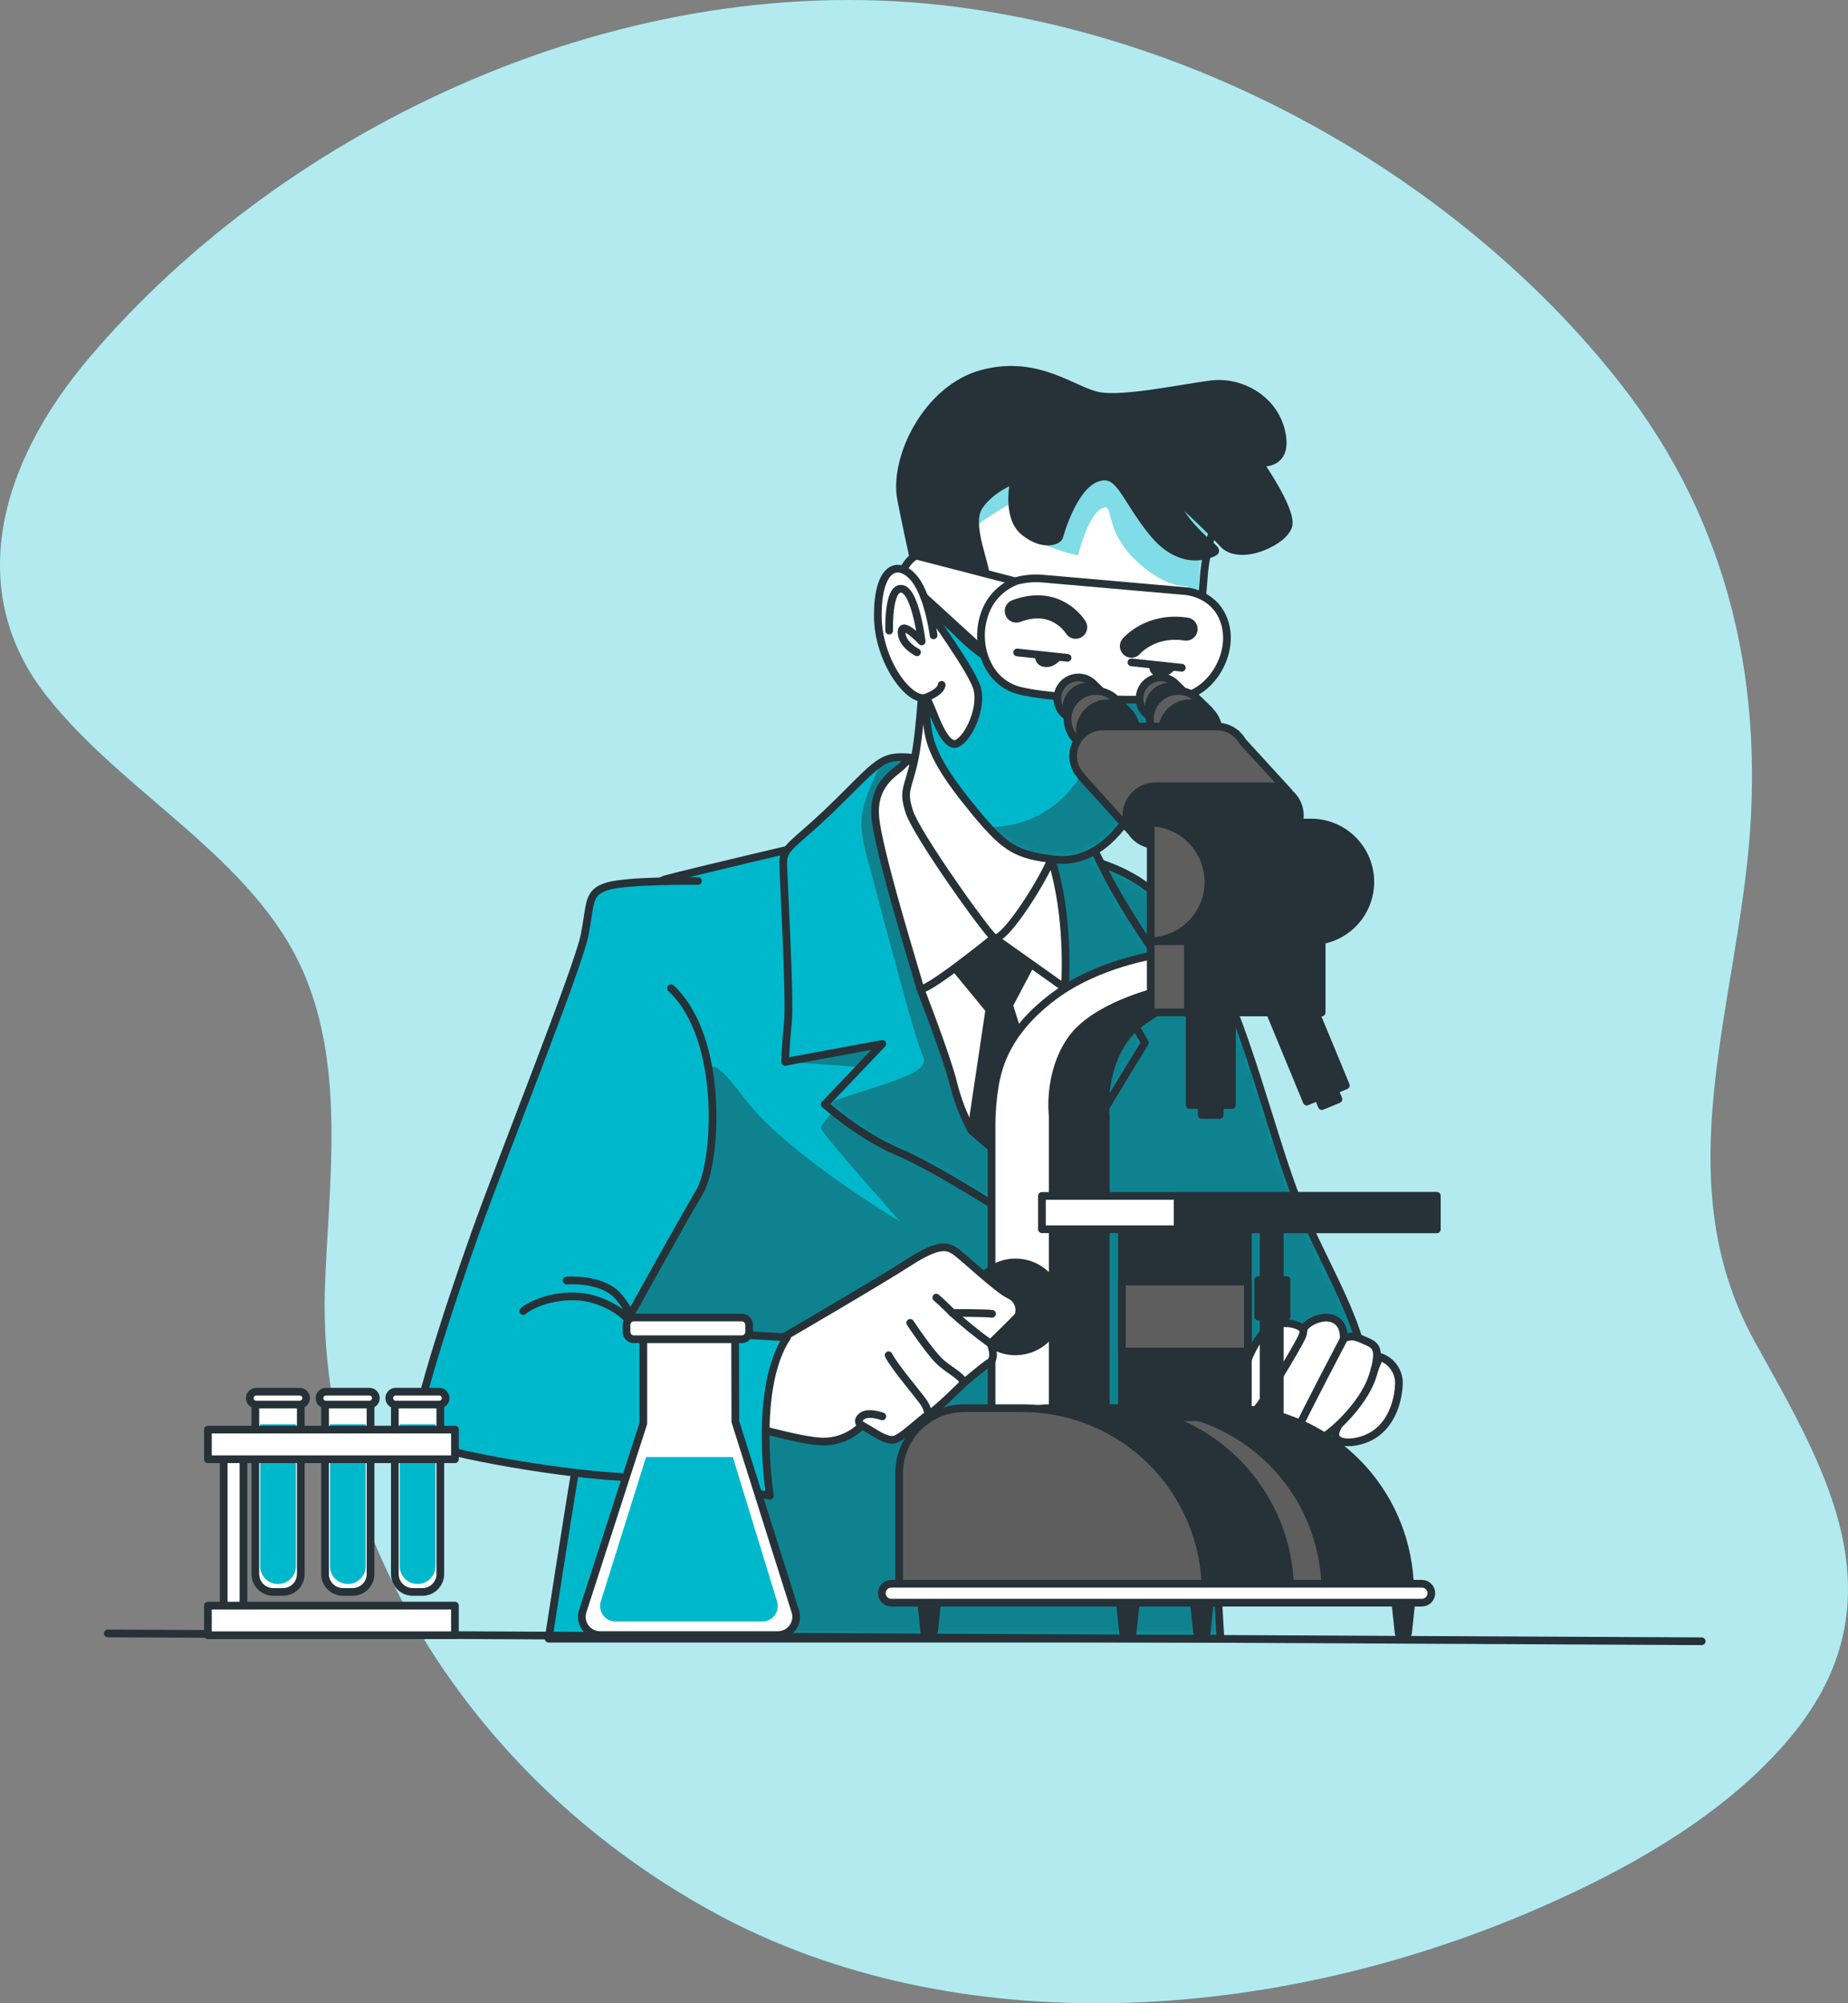 <svg width="240" height="260" viewBox="0 0 240 260" fill="none" xmlns="http://www.w3.org/2000/svg">
<rect x="0" y="0" width="240" height="260" fill="#808080" stroke="none"/>
<path d="M124.44 0.926C160.277 5.673 191.815 26.04 210.384 49.71C224.821 68.088 229.385 89.558 226.883 112.212C224.476 133.702 217.017 154.407 227.869 174.095C236.387 189.554 247.32 206.756 233.211 224.628C226.161 233.512 215.308 240.52 203.734 245.899C166.999 263.113 124.039 265.387 92.589 248.153C65.638 233.385 48.089 208.558 43.34 182.44C42.418 177.427 42.034 172.356 42.193 167.287C42.65 153.889 44.928 138.948 39.442 126.255C32.977 111.301 16.085 103.123 5.987 90.243C-4.44 76.945 -0.43 60.508 11.714 46.286C37.06 16.505 81.247 -4.772 124.44 0.926Z" fill="#00B8CC"/>
<path opacity="0.7" d="M124.44 0.926C160.277 5.673 191.815 26.04 210.384 49.71C224.821 68.088 229.385 89.558 226.883 112.212C224.476 133.702 217.017 154.407 227.869 174.095C236.387 189.554 247.32 206.756 233.211 224.628C226.161 233.512 215.308 240.52 203.734 245.899C166.999 263.113 124.039 265.387 92.589 248.153C65.638 233.385 48.089 208.558 43.34 182.44C42.418 177.427 42.034 172.356 42.193 167.287C42.65 153.889 44.928 138.948 39.442 126.255C32.977 111.301 16.085 103.123 5.987 90.243C-4.44 76.945 -0.43 60.508 11.714 46.286C37.06 16.505 81.247 -4.772 124.44 0.926Z" fill="white"/>
<path d="M105.359 109.555C105.359 109.555 89.946 113.173 86.437 114.108C82.927 115.043 80.135 129.183 79.804 135.014C79.472 140.846 76.415 180.681 74.98 189.207C73.544 197.734 71.247 212.683 71.247 212.683H158.497L156.399 176.502C156.399 176.502 158.033 180.59 158.618 181.639C159.203 182.689 165.504 184.558 169.363 184.323C173.223 184.088 177.07 182.9 177.07 177.527C177.07 172.154 171.812 163.863 168.543 155.921C165.275 147.979 161.422 131.161 156.628 123.804C151.834 116.448 148.005 113.993 144.133 112.474C140.262 110.954 138.996 111.075 137.012 110.49C135.028 109.905 119.259 107.921 115.87 107.921C112.481 107.921 105.359 109.555 105.359 109.555Z" fill="#00B8CC"/>
<mask id="mask0_316_4968" style="mask-type:luminance" maskUnits="userSpaceOnUse" x="71" y="107" width="107" height="106">
<path d="M105.359 109.555C105.359 109.555 89.946 113.173 86.437 114.108C82.927 115.043 80.135 129.183 79.804 135.014C79.472 140.846 76.415 180.681 74.98 189.207C73.544 197.734 71.247 212.683 71.247 212.683H158.497L156.399 176.502C156.399 176.502 158.033 180.59 158.618 181.639C159.203 182.689 165.504 184.558 169.363 184.323C173.223 184.088 177.07 182.9 177.07 177.527C177.07 172.154 171.812 163.863 168.543 155.921C165.275 147.979 161.422 131.161 156.628 123.804C151.834 116.448 148.005 113.993 144.133 112.474C140.262 110.954 138.996 111.075 137.012 110.49C135.028 109.905 119.259 107.921 115.87 107.921C112.481 107.921 105.359 109.555 105.359 109.555Z" fill="white"/>
</mask>
<g mask="url(#mask0_316_4968)">
<path opacity="0.4" d="M169.363 184.299C173.217 184.07 177.07 182.9 177.07 177.527C177.07 172.154 171.812 163.863 168.543 155.921C165.275 147.979 161.422 131.161 156.628 123.804C151.834 116.448 148.005 113.993 144.133 112.474C140.262 110.954 138.996 111.075 137.012 110.49C135.884 110.158 130.336 109.38 125.126 108.765L101.97 137.818L113.868 138.632C113.868 138.632 106.33 145.567 106.632 146.472C106.933 147.376 116.883 158.532 116.883 158.532C116.883 158.532 102.109 149.788 96.682 142.552C91.255 135.316 91.858 138.934 92.461 143.758C93.064 148.582 82.21 165.467 82.21 165.467C82.21 165.467 80.702 176.321 80.702 178.431C80.702 180.542 81.004 186.572 81.004 186.572L103.617 212.683H158.491L156.392 176.502C156.392 176.502 158.027 180.59 158.612 181.64C159.197 182.689 165.492 184.534 169.363 184.299Z" fill="#263238"/>
</g>
<path d="M105.359 109.555C105.359 109.555 89.946 113.173 86.437 114.108C82.927 115.043 80.135 129.183 79.804 135.014C79.472 140.846 76.415 180.681 74.98 189.207C73.544 197.734 71.247 212.683 71.247 212.683H158.497L156.399 176.502C156.399 176.502 158.033 180.59 158.618 181.639C159.203 182.689 165.504 184.558 169.363 184.323C173.223 184.088 177.07 182.9 177.07 177.527C177.07 172.154 171.812 163.863 168.543 155.921C165.275 147.979 161.422 131.161 156.628 123.804C151.834 116.448 148.005 113.993 144.133 112.474C140.262 110.954 138.996 111.075 137.012 110.49C135.028 109.905 119.259 107.921 115.87 107.921C112.481 107.921 105.359 109.555 105.359 109.555Z" stroke="#263238" stroke-linecap="round" stroke-linejoin="round"/>
<path d="M120.869 98.809C120.869 98.809 117.48 97.875 115.496 98.46C113.512 99.044 111.643 101.475 107.44 105.467C103.237 109.459 101.717 110.019 101.717 111.889C101.717 113.758 102.652 129.641 102.32 132.795C101.989 135.949 101.971 137.818 101.971 137.818L114.586 135.485L107.114 143.324C107.114 143.324 111.667 147.412 116.69 149.517C121.713 151.621 131.874 158.23 131.874 158.23L130.584 167.457C130.584 167.457 136.662 156.717 137.597 154.263C138.531 151.808 148.686 135.34 148.686 135.34L144.465 127.983L151.623 126.023C151.623 126.023 146.003 118.431 142.849 111.798C139.695 105.165 136.891 102.807 131.754 100.468C126.616 98.128 120.869 98.809 120.869 98.809Z" fill="#00B8CC"/>
<mask id="mask1_316_4968" style="mask-type:luminance" maskUnits="userSpaceOnUse" x="101" y="98" width="51" height="70">
<path d="M120.869 98.809C120.869 98.809 117.48 97.875 115.496 98.46C113.512 99.044 111.643 101.475 107.44 105.467C103.237 109.459 101.717 110.019 101.717 111.889C101.717 113.758 102.652 129.641 102.32 132.795C101.989 135.949 101.971 137.818 101.971 137.818L114.586 135.485L107.114 143.324C107.114 143.324 111.667 147.412 116.69 149.517C121.713 151.621 131.874 158.23 131.874 158.23L130.584 167.457C130.584 167.457 136.662 156.717 137.597 154.263C138.531 151.808 148.686 135.34 148.686 135.34L144.465 127.983L151.623 126.023C151.623 126.023 146.003 118.431 142.849 111.798C139.695 105.165 136.891 102.807 131.754 100.468C126.616 98.128 120.869 98.809 120.869 98.809Z" fill="white"/>
</mask>
<g mask="url(#mask1_316_4968)">
<path opacity="0.4" d="M144.483 128.008L151.623 126.024C151.623 126.024 146.002 118.432 142.849 111.799C139.695 105.165 136.891 102.808 131.753 100.468C126.615 98.128 120.899 98.834 120.899 98.834C120.899 98.834 117.51 97.899 115.526 98.484C115.134 98.605 114.761 98.78 114.416 99.003C111.757 104.9 111.178 106.142 112.668 111.521C114.157 116.9 118.698 134.737 119.904 137.149C121.11 139.561 112.722 141.075 107.12 143.33C107.12 143.33 111.673 147.419 116.696 149.523C121.719 151.628 131.874 158.231 131.874 158.231L130.583 167.457C130.583 167.457 136.662 156.717 137.596 154.263C138.531 151.809 148.686 135.34 148.686 135.34L144.483 128.008Z" fill="#263238"/>
</g>
<path d="M120.869 98.809C120.869 98.809 117.48 97.875 115.496 98.46C113.512 99.044 111.643 101.475 107.44 105.467C103.237 109.459 101.717 110.019 101.717 111.889C101.717 113.758 102.652 129.641 102.32 132.795C101.989 135.949 101.971 137.818 101.971 137.818L114.586 135.485L107.114 143.324C107.114 143.324 111.667 147.412 116.69 149.517C121.713 151.621 131.874 158.23 131.874 158.23L130.584 167.457C130.584 167.457 136.662 156.717 137.597 154.263C138.531 151.808 148.686 135.34 148.686 135.34L144.465 127.983L151.623 126.023C151.623 126.023 146.003 118.431 142.849 111.798C139.695 105.165 136.891 102.807 131.754 100.468C126.616 98.128 120.869 98.809 120.869 98.809Z" stroke="#263238" stroke-linecap="round" stroke-linejoin="round"/>
<path d="M119.494 128.242C119.494 128.242 122.998 137.233 123.812 140.622C124.339 142.735 125.125 144.774 126.151 146.695L132.929 152.532L136.198 144.693C136.198 144.693 138.652 134.411 138.302 126.94C137.953 119.468 135.848 111.171 130.945 106.148C126.043 101.125 118.566 103.35 117.631 108.367C116.696 113.384 119.494 128.242 119.494 128.242Z" fill="white" stroke="#263238" stroke-linecap="round" stroke-linejoin="round"/>
<path d="M122.527 123.805L128.485 131.047L126.145 146.695L132.923 152.532L135.727 145.296L131.054 130.462L135.377 122.285L129.184 116.448L122.527 123.805Z" fill="#263238" stroke="#263238" stroke-linecap="round" stroke-linejoin="round"/>
<path d="M119.844 97.995C119.844 97.995 118.089 98.345 117.275 99.28C116.461 100.214 113.415 101.499 113.657 105.816C113.898 110.134 119.265 127.193 119.5 128.242C119.735 129.292 129.076 121.7 129.076 121.7L138.302 128.242C138.302 128.242 138.905 120.403 137.017 113.167C135.13 105.931 130.475 99.503 127.086 98.092C123.697 96.681 119.844 97.995 119.844 97.995Z" fill="white" stroke="#263238" stroke-linecap="round" stroke-linejoin="round"/>
<path d="M120.073 84.795C120.073 84.795 119.608 94.492 118.788 98.46C117.968 102.427 117.154 102.433 118.089 105.352C119.023 108.271 128.014 120.886 129.07 121.7C130.125 122.514 134.907 115.278 136.541 111.539C138.175 107.8 132.223 103.483 128.25 97.41C124.276 91.338 122.762 84.795 121.827 84.681C121.24 84.611 120.646 84.65 120.073 84.795Z" fill="white" stroke="#263238" stroke-linecap="round" stroke-linejoin="round"/>
<path d="M158.009 67.609C157.834 68.351 157.448 68.996 157.189 70.021C156.817 71.375 156.553 72.756 156.399 74.152C156.163 76.835 155.796 83.842 154.18 88.624C152.563 93.406 149.856 100.19 147.546 104.393C145.237 108.596 141.703 112.1 136.915 111.515C132.127 110.93 130.728 110.23 126.754 105.442C122.781 100.654 121.382 98.086 120.803 95.867C120.406 93.946 120.204 91.99 120.2 90.029C120.2 90.029 118.68 78.813 120.549 73.44C122.419 68.067 125.337 58.262 134.799 55.923C144.26 53.583 154.095 57.792 155.585 59.897C156.765 61.691 157.584 63.698 157.997 65.806C158.148 66.397 158.152 67.016 158.009 67.609Z" fill="white"/>
<mask id="mask2_316_4968" style="mask-type:luminance" maskUnits="userSpaceOnUse" x="119" y="55" width="40" height="57">
<path d="M158.009 67.609C157.834 68.351 157.448 68.996 157.189 70.021C156.817 71.375 156.553 72.756 156.399 74.152C156.163 76.835 155.796 83.842 154.18 88.624C152.563 93.406 149.856 100.19 147.546 104.393C145.237 108.596 141.703 112.1 136.915 111.515C132.127 110.93 130.728 110.23 126.754 105.442C122.781 100.654 121.382 98.086 120.803 95.867C120.406 93.946 120.204 91.99 120.2 90.029C120.2 90.029 118.68 78.813 120.549 73.44C122.419 68.067 125.337 58.262 134.799 55.923C144.26 53.583 154.095 57.792 155.585 59.897C156.765 61.691 157.584 63.698 157.997 65.806C158.148 66.397 158.152 67.016 158.009 67.609Z" fill="white"/>
</mask>
<g mask="url(#mask2_316_4968)">
<path d="M155.579 59.939C154.059 57.834 144.248 53.631 134.793 55.965C129.776 57.201 126.604 60.542 124.445 64.202L126.736 68.423C127.134 67.621 132.164 64.805 132.164 64.805C132.164 64.805 132.767 69.629 135.981 70.835C139.195 72.041 140.003 72.041 140.003 72.041C140.003 72.041 141.209 67.018 143.018 66.011C144.827 65.004 143.217 68.423 147.239 72.445C151.261 76.467 154.27 76.063 154.27 76.063C154.27 76.063 152.262 93.949 148.041 101.788C146.594 104.477 145.418 106.727 144.562 108.536C145.722 107.312 146.717 105.941 147.522 104.459C149.856 100.238 152.545 93.478 154.156 88.69C155.766 83.903 156.139 76.895 156.375 74.218C156.529 72.823 156.793 71.441 157.165 70.087C157.424 69.044 157.81 68.399 157.985 67.675C158.114 67.088 158.1 66.477 157.942 65.897C157.551 63.775 156.747 61.752 155.579 59.939Z" fill="#00B8CC"/>
<path opacity="0.5" d="M155.579 59.939C154.059 57.834 144.248 53.631 134.793 55.965C129.776 57.201 126.604 60.542 124.445 64.202L126.736 68.423C127.134 67.621 132.164 64.805 132.164 64.805C132.164 64.805 132.767 69.629 135.981 70.835C139.195 72.041 140.003 72.041 140.003 72.041C140.003 72.041 141.209 67.018 143.018 66.011C144.827 65.004 143.217 68.423 147.239 72.445C151.261 76.467 154.27 76.063 154.27 76.063C154.27 76.063 152.262 93.949 148.041 101.788C146.594 104.477 145.418 106.727 144.562 108.536C145.722 107.312 146.717 105.941 147.522 104.459C149.856 100.238 152.545 93.478 154.156 88.69C155.766 83.903 156.139 76.895 156.375 74.218C156.529 72.823 156.793 71.441 157.165 70.087C157.424 69.044 157.81 68.399 157.985 67.675C158.114 67.088 158.1 66.477 157.942 65.897C157.551 63.775 156.747 61.752 155.579 59.939Z" fill="white"/>
</g>
<path d="M158.009 67.609C157.834 68.351 157.448 68.996 157.189 70.021C156.817 71.375 156.553 72.756 156.399 74.152C156.163 76.835 155.796 83.842 154.18 88.624C152.563 93.406 149.856 100.19 147.546 104.393C145.237 108.596 141.703 112.1 136.915 111.515C132.127 110.93 130.728 110.23 126.754 105.442C122.781 100.654 121.382 98.086 120.803 95.867C120.406 93.946 120.204 91.99 120.2 90.029C120.2 90.029 118.68 78.813 120.549 73.44C122.419 68.067 125.337 58.262 134.799 55.923C144.26 53.583 154.095 57.792 155.585 59.897C156.765 61.691 157.584 63.698 157.997 65.806C158.148 66.397 158.152 67.016 158.009 67.609Z" stroke="#263238" stroke-linecap="round" stroke-linejoin="round"/>
<path d="M163.52 60.035C163.52 60.035 167.373 60.639 166.439 56.182C165.504 51.726 161.066 49.41 157.333 49.875C153.601 50.339 146.003 51.979 142.734 51.394C139.466 50.809 134.895 46.606 127.659 48.476C120.423 50.345 115.985 59.451 117.034 64.823C118.083 70.196 120.049 78.838 120.049 78.838C120.049 78.838 122.153 81.177 123.203 81.057C124.252 80.936 127.761 76.154 127.991 74.87C128.22 73.585 125.657 68.237 127.056 65.873C128.455 63.509 131.729 62.255 131.729 62.255C131.729 62.255 130.559 67.043 133.014 69.026C135.468 71.01 137.452 70.196 137.572 69.629C137.572 69.629 139.273 63.25 142.354 62.074C145.436 60.898 145.876 64.425 149.693 69.117C153.51 73.808 157.321 71.909 157.761 71.613C158.202 71.318 156.441 70.407 154.385 67.947C153.468 66.856 152.76 65.605 152.298 64.257C154.855 66.554 157.593 69.207 158.823 70.564C161.042 73.018 167 70.214 167.349 68.11C167.699 66.005 163.52 60.035 163.52 60.035Z" fill="#263238" stroke="#263238" stroke-linecap="round" stroke-linejoin="round"/>
<path d="M131.874 75.455C131.874 75.455 120.308 72.44 119.259 72.181C118.21 71.921 116.919 74.635 116.919 74.635L127.9 84.663L132.573 76.136L131.874 75.455Z" fill="white" stroke="#263238" stroke-linecap="round" stroke-linejoin="round"/>
<path d="M136.891 111.539C141.679 112.142 145.183 108.621 147.522 104.417C149.711 100.468 152.214 94.257 153.866 89.547C150.429 89.722 141.239 90.005 135.257 88.413C127.786 86.43 125.096 82.691 123.197 81.057C121.951 79.875 120.804 78.594 119.765 77.228C119.735 77.481 119.717 77.734 119.693 77.993C120.899 79.64 126.417 87.28 126.929 89.451C127.532 91.899 125.88 95.638 124.36 96.458C122.841 97.278 121.442 93.069 120.972 92.019C120.501 90.97 120.157 90.036 120.157 90.036C120.167 91.557 120.276 93.075 120.483 94.582C120.549 95.01 120.634 95.439 120.742 95.873C121.345 98.092 122.726 100.661 126.694 105.449C130.662 110.237 132.103 110.954 136.891 111.539Z" fill="#00B8CC"/>
<mask id="mask3_316_4968" style="mask-type:luminance" maskUnits="userSpaceOnUse" x="119" y="77" width="35" height="35">
<path d="M136.891 111.539C141.679 112.142 145.183 108.621 147.522 104.417C149.711 100.468 152.214 94.257 153.866 89.547C150.429 89.722 141.239 90.005 135.257 88.413C127.786 86.43 125.096 82.691 123.197 81.057C121.951 79.875 120.804 78.594 119.765 77.228C119.735 77.481 119.717 77.734 119.693 77.993C120.899 79.64 126.417 87.28 126.929 89.451C127.532 91.899 125.88 95.638 124.36 96.458C122.841 97.278 121.442 93.069 120.972 92.019C120.501 90.97 120.157 90.036 120.157 90.036C120.167 91.557 120.276 93.075 120.483 94.582C120.549 95.01 120.634 95.439 120.742 95.873C121.345 98.092 122.726 100.661 126.694 105.449C130.662 110.237 132.103 110.954 136.891 111.539Z" fill="white"/>
</mask>
<g mask="url(#mask3_316_4968)">
<path opacity="0.4" d="M144.495 89.608C143.928 93.045 142.463 98.653 138.67 102.874C137.365 104.313 135.767 105.457 133.983 106.228C132.199 106.998 130.271 107.378 128.328 107.342C131.181 110.478 132.809 111.075 136.891 111.563C141.679 112.166 145.183 108.645 147.522 104.442C149.711 100.492 152.214 94.281 153.866 89.571C151.985 89.644 148.36 89.77 144.495 89.608Z" fill="#263238"/>
</g>
<path d="M136.891 111.539C141.679 112.142 145.183 108.621 147.522 104.417C149.711 100.468 152.214 94.257 153.866 89.547C150.429 89.722 141.239 90.005 135.257 88.413C127.786 86.43 125.096 82.691 123.197 81.057C121.951 79.875 120.804 78.594 119.765 77.228C119.735 77.481 119.717 77.734 119.693 77.993C120.899 79.64 126.417 87.28 126.929 89.451C127.532 91.899 125.88 95.638 124.36 96.458C122.841 97.278 121.442 93.069 120.972 92.019C120.501 90.97 120.157 90.036 120.157 90.036C120.167 91.557 120.276 93.076 120.483 94.582C120.549 95.01 120.634 95.439 120.742 95.873C121.345 98.092 122.726 100.661 126.694 105.449C130.662 110.237 132.103 110.954 136.891 111.539Z" stroke="#263238" stroke-linecap="round" stroke-linejoin="round"/>
<path d="M131.874 75.455C130.888 75.85 130.006 76.465 129.295 77.255C128.584 78.044 128.064 78.986 127.774 80.007C126.634 83.626 128.117 88.413 132.218 89.583C136.318 90.753 150.091 91.218 153.74 90.403C157.388 89.589 160.228 84.91 159.088 80.942C157.949 76.974 153.963 76.721 153.963 76.721L135.48 75.105C134.281 74.994 133.071 75.102 131.91 75.424L131.874 75.455Z" fill="white" stroke="#263238" stroke-linecap="round" stroke-linejoin="round"/>
<path d="M138.645 85.38L132.103 84.681" stroke="#263238" stroke-linecap="round" stroke-linejoin="round"/>
<path d="M137.946 85.38C137.946 85.38 137.011 86.779 135.606 86.55C135.427 86.535 135.253 86.482 135.095 86.395C134.937 86.309 134.799 86.19 134.689 86.047C134.58 85.904 134.501 85.74 134.459 85.565C134.416 85.39 134.411 85.208 134.442 85.031L137.946 85.38Z" fill="#263238"/>
<path d="M153.48 86.665L146.938 85.965" stroke="#263238" stroke-linecap="round" stroke-linejoin="round"/>
<path d="M152.775 86.665C152.775 86.665 151.84 88.064 150.441 87.835C150.261 87.819 150.087 87.766 149.929 87.679C149.771 87.593 149.632 87.474 149.522 87.332C149.412 87.189 149.333 87.025 149.29 86.85C149.247 86.675 149.24 86.493 149.271 86.315L152.775 86.665Z" fill="#263238"/>
<path d="M139.695 81.406C139.695 81.406 137.241 77.324 131.988 79.308" stroke="#263238" stroke-width="3" stroke-linecap="round" stroke-linejoin="round"/>
<path d="M146.938 83.861C146.938 83.861 149.392 80.942 154.035 81.648" stroke="#263238" stroke-width="3" stroke-linecap="round" stroke-linejoin="round"/>
<path d="M169.496 172.154C169.496 172.154 163.032 184.329 162.905 185.469C162.778 186.608 167.85 185.855 168.61 185.342C169.369 184.829 174.067 177.099 174.447 174.56C174.827 172.021 173.687 171.008 172.161 171.008C171.165 171.063 170.221 171.469 169.496 172.154Z" fill="white" stroke="#263238" stroke-linecap="round" stroke-linejoin="round"/>
<path d="M169.038 172.341C169.038 172.341 168.018 171.454 165.866 171.834C163.713 172.214 162.061 176.146 161.421 178.178C160.782 180.21 159.522 183.123 159.775 183.503C160.028 183.883 161.168 184.263 162.441 183.629C163.713 182.996 168.507 174.753 169.038 173.607C169.568 172.462 169.038 172.341 169.038 172.341Z" fill="white" stroke="#263238" stroke-linecap="round" stroke-linejoin="round"/>
<path d="M179.138 176.086C179.894 176.314 180.553 176.787 181.013 177.429C181.472 178.072 181.706 178.848 181.677 179.638C181.55 182.43 180.405 184.962 178.379 186.235C176.352 187.507 173.175 187.628 173.434 185.981C173.693 184.335 178.155 179.511 179.138 176.086Z" fill="white" stroke="#263238" stroke-linecap="round" stroke-linejoin="round"/>
<path d="M174.573 173.674C174.573 173.674 169.243 183.823 168.609 185.342C167.976 186.862 170.388 186.994 171.401 186.741C172.414 186.488 176.985 182.556 178.252 178.625C179.518 174.693 178.505 174.56 177.112 173.927C175.719 173.294 175.46 173.421 174.573 173.674Z" fill="white" stroke="#263238" stroke-linecap="round" stroke-linejoin="round"/>
<path d="M143.078 89.782L142.053 88.787C141.997 88.725 141.936 88.666 141.872 88.612C141.477 88.263 140.989 88.035 140.468 87.955C139.947 87.876 139.413 87.949 138.933 88.166C138.452 88.382 138.044 88.733 137.757 89.176C137.471 89.619 137.319 90.135 137.319 90.663C137.32 91.189 137.47 91.703 137.753 92.146C137.926 92.408 138.142 92.638 138.392 92.828L139.303 93.792L139.707 93.358C139.819 93.367 139.932 93.367 140.045 93.358C140.405 93.358 140.761 93.287 141.094 93.149C141.426 93.011 141.728 92.809 141.983 92.554C142.237 92.299 142.438 91.997 142.576 91.664C142.713 91.331 142.783 90.975 142.782 90.615C142.782 90.443 142.766 90.271 142.734 90.102L143.078 89.782Z" fill="#5E5E5E" stroke="#263238" stroke-linecap="round" stroke-linejoin="round"/>
<path d="M141.244 94.594C142.76 94.594 143.988 93.366 143.988 91.851C143.988 90.335 142.76 89.107 141.244 89.107C139.729 89.107 138.501 90.335 138.501 91.851C138.501 93.366 139.729 94.594 141.244 94.594Z" fill="#263238" stroke="#263238" stroke-linecap="round" stroke-linejoin="round"/>
<path d="M146.359 92.176L144.99 90.838C144.914 90.755 144.833 90.676 144.749 90.602C144.085 90.016 143.231 89.689 142.345 89.682C141.458 89.675 140.6 89.989 139.927 90.566C139.254 91.142 138.812 91.943 138.683 92.82C138.554 93.696 138.747 94.59 139.225 95.336V95.366C139.459 95.716 139.751 96.024 140.087 96.277L141.293 97.573L141.836 96.97C141.986 96.99 142.137 97 142.288 97C143.263 96.999 144.197 96.611 144.885 95.921C145.574 95.231 145.961 94.296 145.961 93.322C145.96 93.089 145.938 92.857 145.894 92.629L146.359 92.176Z" fill="#5E5E5E" stroke="#263238" stroke-linecap="round" stroke-linejoin="round"/>
<path d="M143.904 98.622C145.936 98.622 147.582 96.975 147.582 94.944C147.582 92.912 145.936 91.266 143.904 91.266C141.873 91.266 140.226 92.912 140.226 94.944C140.226 96.975 141.873 98.622 143.904 98.622Z" fill="#263238" stroke="#263238" stroke-linecap="round" stroke-linejoin="round"/>
<path d="M153.763 89.782L152.738 88.787L152.557 88.612C152.063 88.171 151.424 87.924 150.761 87.918C150.098 87.912 149.456 88.146 148.952 88.578C148.449 89.01 148.12 89.609 148.025 90.266C147.931 90.922 148.078 91.59 148.439 92.146C148.612 92.408 148.828 92.638 149.078 92.828L149.989 93.792L150.399 93.358C150.509 93.368 150.62 93.368 150.73 93.358C151.458 93.358 152.156 93.069 152.67 92.555C153.185 92.04 153.474 91.342 153.474 90.615C153.474 90.442 153.456 90.27 153.42 90.102L153.763 89.782Z" fill="#5E5E5E" stroke="#263238" stroke-linecap="round" stroke-linejoin="round"/>
<path d="M151.93 94.594C153.445 94.594 154.674 93.366 154.674 91.851C154.674 90.335 153.445 89.107 151.93 89.107C150.415 89.107 149.186 90.335 149.186 91.851C149.186 93.366 150.415 94.594 151.93 94.594Z" fill="#263238" stroke="#263238" stroke-linecap="round" stroke-linejoin="round"/>
<path d="M157.05 92.176L155.675 90.838C155.597 90.755 155.515 90.676 155.428 90.603C154.766 90.007 153.907 89.676 153.016 89.674C152.355 89.673 151.707 89.85 151.138 90.186C150.57 90.522 150.103 91.006 149.786 91.585C149.469 92.165 149.315 92.82 149.339 93.48C149.363 94.14 149.564 94.781 149.922 95.336V95.366C150.154 95.716 150.444 96.024 150.779 96.277L151.985 97.573L152.533 96.97C152.681 96.99 152.83 97 152.98 97.001C153.463 97.001 153.941 96.905 154.387 96.721C154.834 96.536 155.239 96.265 155.581 95.923C155.922 95.582 156.193 95.176 156.378 94.73C156.563 94.284 156.658 93.805 156.658 93.322C156.657 93.089 156.635 92.857 156.592 92.629L157.05 92.176Z" fill="#5E5E5E" stroke="#263238" stroke-linecap="round" stroke-linejoin="round"/>
<path d="M158.255 94.944C158.257 95.672 158.042 96.384 157.638 96.99C157.235 97.595 156.661 98.068 155.989 98.347C155.317 98.626 154.577 98.7 153.863 98.559C153.149 98.418 152.493 98.068 151.978 97.553C151.463 97.039 151.112 96.384 150.97 95.67C150.827 94.957 150.9 94.217 151.178 93.544C151.456 92.872 151.928 92.297 152.533 91.892C153.138 91.488 153.849 91.272 154.577 91.272C155.552 91.272 156.486 91.659 157.176 92.347C157.866 93.036 158.254 93.97 158.255 94.944Z" fill="#263238" stroke="#263238" stroke-linecap="round" stroke-linejoin="round"/>
<path d="M161.374 96.234C161.179 95.897 160.935 95.59 160.65 95.324L160.56 95.209H160.529C159.842 94.621 158.968 94.298 158.063 94.299H143.181C142.17 94.299 141.201 94.7 140.486 95.415C139.771 96.13 139.37 97.099 139.37 98.11C139.369 99.09 139.747 100.031 140.425 100.739H140.377L146.732 107.758L167.392 102.813L161.374 96.234Z" fill="#5E5E5E" stroke="#263238" stroke-linecap="round" stroke-linejoin="round"/>
<path d="M165.003 109.664H150.097C149.597 109.664 149.101 109.565 148.639 109.373C148.177 109.182 147.758 108.901 147.404 108.547C147.051 108.193 146.771 107.773 146.58 107.311C146.389 106.848 146.291 106.353 146.292 105.853C146.291 105.352 146.389 104.857 146.58 104.395C146.771 103.932 147.051 103.512 147.404 103.158C147.758 102.804 148.177 102.523 148.639 102.332C149.101 102.14 149.597 102.042 150.097 102.042H165.003C166.014 102.042 166.984 102.443 167.698 103.158C168.413 103.872 168.814 104.842 168.814 105.853C168.814 106.863 168.413 107.833 167.698 108.547C166.984 109.262 166.014 109.664 165.003 109.664Z" fill="#263238" stroke="#263238" stroke-linecap="round" stroke-linejoin="round"/>
<path d="M170.473 106.757H149.446L151.315 111.66L149.446 122.164H170.473C172.479 122.108 174.384 121.272 175.782 119.833C177.181 118.395 177.964 116.467 177.964 114.461C177.964 112.454 177.181 110.527 175.782 109.088C174.384 107.65 172.479 106.813 170.473 106.757Z" fill="#263238" stroke="#263238" stroke-linecap="round" stroke-linejoin="round"/>
<path d="M149.446 106.757V122.164C151.452 122.108 153.356 121.272 154.755 119.833C156.154 118.395 156.937 116.467 156.937 114.461C156.937 112.454 156.154 110.527 154.755 109.088C153.356 107.65 151.452 106.813 149.446 106.757Z" fill="#5E5E5E" stroke="#263238" stroke-linecap="round" stroke-linejoin="round"/>
<path d="M157.158 123.919C157.158 123.919 149.446 124.974 143.608 129.406C137.771 133.839 136.601 138.168 136.131 140.622C135.838 142.32 135.683 144.038 135.667 145.76V185.933H143.608V144.825C143.608 144.825 142.909 139.453 145.942 135.014C148.975 130.576 157.158 128.683 157.158 128.683V123.919Z" fill="#263238" stroke="#263238" stroke-linecap="round" stroke-linejoin="round"/>
<path d="M150.266 123.919C150.266 123.919 142.559 124.974 136.716 129.406C130.873 133.839 129.709 138.168 129.245 140.622C128.948 142.319 128.791 144.038 128.774 145.76V185.933H136.716V144.825C136.716 144.825 136.017 139.453 139.056 135.014C142.095 130.576 150.266 128.683 150.266 128.683V123.919Z" fill="white" stroke="#263238" stroke-linecap="round" stroke-linejoin="round"/>
<path d="M137.562 170.597C138.101 167.455 135.991 164.472 132.85 163.934C129.708 163.395 126.725 165.505 126.186 168.646C125.648 171.787 127.758 174.771 130.899 175.309C134.04 175.848 137.023 173.738 137.562 170.597Z" fill="#263238" stroke="#263238" stroke-linecap="round" stroke-linejoin="round"/>
<path d="M158.406 143.191H156.073V144.711H158.406V143.191Z" fill="#263238" stroke="#263238" stroke-linecap="round" stroke-linejoin="round"/>
<path d="M159.987 129.406H154.499V143.42H159.987V129.406Z" fill="#263238" stroke="#263238" stroke-linecap="round" stroke-linejoin="round"/>
<path d="M173.242 141.264L171.086 142.157L171.667 143.561L173.824 142.668L173.242 141.264Z" fill="#263238" stroke="#263238" stroke-linecap="round" stroke-linejoin="round"/>
<path d="M169.422 127.929L164.352 130.028L169.712 142.977L174.782 140.878L169.422 127.929Z" fill="#263238" stroke="#263238" stroke-linecap="round" stroke-linejoin="round"/>
<path d="M171.637 122.164H149.446V131.396H171.637V122.164Z" fill="#5E5E5E" stroke="#263238" stroke-linecap="round" stroke-linejoin="round"/>
<path d="M171.637 122.164H154.276V131.396H171.637V122.164Z" fill="#263238" stroke="#263238" stroke-linecap="round" stroke-linejoin="round"/>
<path d="M167.084 166.142H166.21V158.604H164.105V166.142H163.406V170.87H164.105V183.31H166.21V170.87H167.084V166.142Z" fill="#263238" stroke="#263238" stroke-linecap="round" stroke-linejoin="round"/>
<path d="M183.082 206.61H143.283V191.209C143.283 188.97 144.172 186.823 145.756 185.24C147.339 183.657 149.486 182.767 151.725 182.767H159.299C162.428 182.766 165.527 183.382 168.417 184.579C171.308 185.776 173.935 187.531 176.148 189.744C178.36 191.956 180.115 194.583 181.312 197.474C182.509 200.365 183.125 203.463 183.124 206.592L183.082 206.61Z" fill="#263238" stroke="#263238" stroke-linecap="round" stroke-linejoin="round"/>
<path d="M172.125 206.61H132.278V191.209C132.278 188.97 133.167 186.823 134.751 185.24C136.334 183.657 138.481 182.767 140.72 182.767H148.294C151.425 182.766 154.526 183.381 157.418 184.579C160.311 185.777 162.939 187.533 165.153 189.748C167.366 191.962 169.121 194.592 170.318 197.485C171.514 200.378 172.128 203.479 172.125 206.61Z" fill="#5E5E5E" stroke="#263238" stroke-linecap="round" stroke-linejoin="round"/>
<path d="M162.061 157.791H145.713V183.949H162.061V157.791Z" fill="#263238" stroke="#263238" stroke-linecap="round" stroke-linejoin="round"/>
<path d="M162.061 166.329H145.713V175.411H162.061V166.329Z" fill="#5E5E5E" stroke="#263238" stroke-linecap="round" stroke-linejoin="round"/>
<path d="M167.548 206.61H127.749V191.209C127.749 188.97 128.639 186.823 130.222 185.24C131.805 183.657 133.953 182.767 136.192 182.767H143.723C146.852 182.766 149.951 183.382 152.842 184.579C155.733 185.776 158.359 187.531 160.572 189.744C162.784 191.956 164.539 194.583 165.736 197.474C166.933 200.365 167.549 203.463 167.548 206.592V206.61Z" fill="#263238" stroke="#263238" stroke-linecap="round" stroke-linejoin="round"/>
<path d="M120.658 212.448C120.506 212.448 120.36 212.391 120.248 212.289C120.136 212.186 120.067 212.044 120.055 211.893L119.56 207.31H121.78L121.285 211.893C121.273 212.049 121.2 212.193 121.083 212.297C120.966 212.4 120.814 212.454 120.658 212.448Z" fill="#263238" stroke="#263238" stroke-linecap="round" stroke-linejoin="round"/>
<path d="M146.467 212.448C146.315 212.448 146.169 212.391 146.057 212.289C145.945 212.186 145.876 212.044 145.864 211.893L145.364 207.31H147.583L147.088 211.893C147.076 212.048 147.004 212.191 146.889 212.295C146.773 212.398 146.622 212.453 146.467 212.448Z" fill="#263238" stroke="#263238" stroke-linecap="round" stroke-linejoin="round"/>
<path d="M156.073 212.448C155.921 212.448 155.774 212.391 155.663 212.289C155.551 212.186 155.482 212.044 155.47 211.893L154.975 207.31H157.194L156.7 211.893C156.688 212.049 156.615 212.193 156.498 212.297C156.381 212.4 156.229 212.454 156.073 212.448Z" fill="#263238" stroke="#263238" stroke-linecap="round" stroke-linejoin="round"/>
<path d="M182.238 212.448C182.086 212.448 181.939 212.391 181.827 212.289C181.716 212.186 181.647 212.044 181.635 211.893L181.14 207.31H183.359L182.865 211.893C182.852 212.049 182.78 212.193 182.663 212.297C182.546 212.4 182.394 212.454 182.238 212.448Z" fill="#263238" stroke="#263238" stroke-linecap="round" stroke-linejoin="round"/>
<path d="M156.573 206.61H116.774V191.209C116.774 188.97 117.664 186.823 119.247 185.24C120.83 183.657 122.977 182.767 125.217 182.767H132.748C135.877 182.766 138.976 183.382 141.867 184.579C144.758 185.776 147.384 187.531 149.597 189.744C151.809 191.956 153.564 194.583 154.761 197.474C155.958 200.365 156.574 203.463 156.573 206.592V206.61Z" fill="#5E5E5E" stroke="#263238" stroke-linecap="round" stroke-linejoin="round"/>
<path d="M184.662 205.555H115.749C115.073 205.555 114.525 206.103 114.525 206.779V206.785C114.525 207.461 115.073 208.009 115.749 208.009H184.662C185.338 208.009 185.886 207.461 185.886 206.785V206.779C185.886 206.103 185.338 205.555 184.662 205.555Z" fill="white" stroke="#263238" stroke-linecap="round" stroke-linejoin="round"/>
<path d="M186.586 155.221H135.317V159.545H186.586V155.221Z" fill="white" stroke="#263238" stroke-linecap="round" stroke-linejoin="round"/>
<path d="M186.591 155.221H152.937V159.545H186.591V155.221Z" fill="#263238" stroke="#263238" stroke-linecap="round" stroke-linejoin="round"/>
<path d="M100.366 174.373C100.366 174.373 114.031 166.432 118.005 163.863C121.978 161.294 123.028 161.758 123.962 162.343C124.897 162.928 129.564 167.366 131.084 168.066C131.586 168.28 131.986 168.678 132.204 169.178C132.421 169.678 132.439 170.242 132.254 170.755C132.019 171.105 128.636 174.373 128.636 174.373C128.636 174.373 129.456 176.243 128.521 176.828C127.586 177.413 125.018 179.632 125.018 179.632C125.018 179.632 121.749 182.9 120.579 183.599C119.41 184.299 117.076 186.753 116.027 186.868C114.977 186.982 113.572 185.933 112.752 185.469L111.938 185.004C111.268 185.685 110.467 186.222 109.582 186.583C108.698 186.944 107.749 187.121 106.794 187.103C103.647 186.988 96.284 184.769 96.284 184.769C96.284 184.769 97.182 177.177 100.366 174.373Z" fill="white" stroke="#263238" stroke-linecap="round" stroke-linejoin="round"/>
<path d="M120.543 183.599C120.501 183.102 120.34 182.622 120.073 182.2C119.608 181.38 116.219 177.527 115.405 175.893" stroke="#263238" stroke-linecap="round" stroke-linejoin="round"/>
<path d="M118.209 171.69C118.209 171.69 120.893 175.772 122.292 176.942C123.691 178.112 125.445 178.926 124.981 179.632" stroke="#263238" stroke-linecap="round" stroke-linejoin="round"/>
<path d="M128.6 174.373C126.893 173.143 125.256 171.819 123.697 170.405C122.178 168.886 121.593 168.416 121.593 168.416" stroke="#263238" stroke-linecap="round" stroke-linejoin="round"/>
<path d="M123.697 170.405C123.697 170.405 128.015 170.405 128.835 170.52" stroke="#263238" stroke-linecap="round" stroke-linejoin="round"/>
<path d="M111.902 185.004C111.902 185.004 111.082 184.534 111.902 183.834C112.722 183.135 114.585 183.834 114.585 183.834" stroke="#263238" stroke-linecap="round" stroke-linejoin="round"/>
<path d="M90.646 114.343C90.646 114.343 81.419 114.228 78.851 115.042C76.282 115.857 76.746 117.147 75.926 121.35C75.106 125.553 65.186 150.295 61.683 160.124C58.179 169.953 53.271 185.119 54.091 186.657C54.911 188.194 71.723 191.209 80.485 191.674C87.025 192.141 93.535 192.961 99.986 194.128C99.986 194.128 97.767 180.228 102.205 173.571C102.205 173.571 88.427 172.872 85.387 172.172C82.348 171.473 81.534 171.237 81.534 171.237C81.534 171.237 88.656 158.393 90.875 154.654C93.094 150.916 94.149 134.797 87.142 128.261" fill="#00B8CC"/>
<path d="M90.646 114.343C90.646 114.343 81.419 114.228 78.851 115.042C76.282 115.857 76.746 117.147 75.926 121.35C75.106 125.553 65.186 150.295 61.683 160.124C58.179 169.953 53.271 185.119 54.091 186.657C54.911 188.194 71.723 191.209 80.485 191.674C87.025 192.141 93.535 192.961 99.986 194.128C99.986 194.128 97.767 180.228 102.205 173.571C102.205 173.571 88.427 172.872 85.387 172.172C82.348 171.473 81.534 171.237 81.534 171.237C81.534 171.237 88.656 158.393 90.875 154.654C93.094 150.916 94.149 134.797 87.142 128.261" stroke="#263238" stroke-linecap="round" stroke-linejoin="round"/>
<path d="M73.592 166.196C73.592 166.196 78.145 165.847 80.225 168.186C82.306 170.526 81.51 171.201 81.51 171.201C81.51 171.201 80.225 169.567 77.072 168.632C73.918 167.698 69.836 168.632 67.96 170.152" stroke="#263238" stroke-linecap="round" stroke-linejoin="round"/>
<path d="M121.243 82.462C121.243 82.462 120.543 76.854 118.439 74.749C116.334 72.645 114 73.935 114 79.893C114 85.851 118.221 91.35 120.308 90.518C122.394 89.686 122.292 88.884 122.292 88.884" fill="white"/>
<path d="M121.243 82.462C121.243 82.462 120.543 76.854 118.439 74.749C116.334 72.645 114 73.935 114 79.893C114 85.851 118.221 91.35 120.308 90.518C122.394 89.686 122.292 88.884 122.292 88.884" stroke="#263238" stroke-linecap="round" stroke-linejoin="round"/>
<path d="M115.478 81.846C115.478 81.846 115.279 76.22 117.088 76.419C118.897 76.618 119.699 83.257 119.699 83.257C119.699 83.257 117.088 80.441 117.088 82.051C117.088 83.661 119.096 84.662 119.096 84.662" stroke="#263238" stroke-linecap="round" stroke-linejoin="round"/>
<path d="M14 212L221 213.017" stroke="#263238" stroke-linecap="round" stroke-linejoin="round"/>
<path d="M31.619 187.857H29.053V210.186H31.619V187.857Z" fill="white" stroke="#263238" stroke-linecap="round" stroke-linejoin="round"/>
<path d="M33.16 181.44H39.063V204.293C39.063 204.909 38.818 205.501 38.382 205.937C37.946 206.373 37.354 206.618 36.737 206.618H35.48C34.864 206.616 34.274 206.371 33.839 205.935C33.404 205.499 33.16 204.908 33.16 204.293V181.44Z" fill="white" stroke="#263238" stroke-linecap="round" stroke-linejoin="round"/>
<path d="M33.786 184.849V203.266C33.786 203.571 33.846 203.873 33.963 204.155C34.08 204.437 34.251 204.693 34.467 204.908C34.683 205.124 34.939 205.295 35.221 205.411C35.504 205.527 35.806 205.587 36.111 205.586C36.416 205.587 36.718 205.527 37 205.411C37.282 205.295 37.539 205.124 37.755 204.908C37.971 204.693 38.142 204.437 38.259 204.155C38.376 203.873 38.436 203.571 38.436 203.266V184.849H33.786Z" fill="#00B8CC"/>
<path d="M38.919 182.298H33.273C33.051 182.298 32.838 182.21 32.681 182.053C32.524 181.896 32.436 181.683 32.436 181.461C32.436 181.239 32.524 181.026 32.681 180.87C32.838 180.713 33.051 180.625 33.273 180.625H38.919C39.141 180.625 39.354 180.713 39.511 180.87C39.668 181.026 39.756 181.239 39.756 181.461C39.756 181.683 39.668 181.896 39.511 182.053C39.354 182.21 39.141 182.298 38.919 182.298Z" fill="white" stroke="#263238" stroke-linecap="round" stroke-linejoin="round"/>
<path d="M42.219 181.44H48.122V204.293C48.122 204.909 47.877 205.501 47.441 205.937C47.005 206.373 46.414 206.618 45.797 206.618H44.539C43.923 206.618 43.331 206.373 42.895 205.937C42.459 205.501 42.214 204.909 42.214 204.293V181.44H42.219Z" fill="white" stroke="#263238" stroke-linecap="round" stroke-linejoin="round"/>
<path d="M42.851 184.849V203.266C42.851 203.881 43.095 204.471 43.53 204.906C43.965 205.342 44.556 205.586 45.171 205.586C45.476 205.587 45.778 205.527 46.06 205.411C46.343 205.295 46.599 205.124 46.815 204.908C47.031 204.693 47.202 204.437 47.319 204.155C47.436 203.873 47.496 203.571 47.496 203.266V184.849H42.851Z" fill="#00B8CC"/>
<path d="M47.979 182.298H42.332C42.223 182.298 42.114 182.276 42.013 182.234C41.912 182.192 41.82 182.13 41.742 182.053C41.665 181.975 41.604 181.882 41.563 181.781C41.521 181.679 41.5 181.571 41.501 181.461C41.5 181.352 41.521 181.243 41.563 181.141C41.604 181.04 41.665 180.948 41.742 180.87C41.82 180.792 41.912 180.73 42.013 180.688C42.114 180.646 42.223 180.625 42.332 180.625H47.979C48.2 180.625 48.413 180.713 48.57 180.87C48.727 181.026 48.815 181.239 48.815 181.461C48.815 181.683 48.727 181.896 48.57 182.053C48.413 182.21 48.2 182.298 47.979 182.298Z" fill="white" stroke="#263238" stroke-linecap="round" stroke-linejoin="round"/>
<path d="M51.279 181.44H57.182V204.293C57.182 204.909 56.937 205.501 56.501 205.937C56.065 206.373 55.474 206.618 54.857 206.618H53.599C52.984 206.616 52.394 206.371 51.959 205.935C51.524 205.499 51.279 204.908 51.279 204.293V181.44Z" fill="white" stroke="#263238" stroke-linecap="round" stroke-linejoin="round"/>
<path d="M51.91 184.849V203.266C51.91 203.881 52.155 204.471 52.59 204.906C53.025 205.342 53.615 205.586 54.23 205.586C54.536 205.587 54.838 205.527 55.12 205.411C55.402 205.295 55.658 205.124 55.874 204.908C56.09 204.693 56.262 204.437 56.379 204.155C56.495 203.873 56.556 203.571 56.556 203.266V184.849H51.91Z" fill="#00B8CC"/>
<path d="M57.038 182.298H51.392C51.17 182.298 50.957 182.21 50.8 182.053C50.643 181.896 50.555 181.683 50.555 181.461C50.555 181.239 50.643 181.026 50.8 180.87C50.957 180.713 51.17 180.625 51.392 180.625H57.038C57.26 180.625 57.473 180.713 57.63 180.87C57.787 181.026 57.875 181.239 57.875 181.461C57.875 181.683 57.787 181.896 57.63 182.053C57.473 182.21 57.26 182.298 57.038 182.298Z" fill="white" stroke="#263238" stroke-linecap="round" stroke-linejoin="round"/>
<path d="M59.081 185.547H27V189.397H59.081V185.547Z" fill="white" stroke="#263238" stroke-linecap="round" stroke-linejoin="round"/>
<path d="M59.081 208.389H27V212.238H59.081V208.389Z" fill="white" stroke="#263238" stroke-linecap="round" stroke-linejoin="round"/>
<path d="M95.5 184.505L95.464 173.115H83.55V184.746L75.671 209.138C75.56 209.493 75.534 209.869 75.595 210.235C75.656 210.602 75.802 210.949 76.022 211.249C76.242 211.549 76.529 211.793 76.86 211.961C77.192 212.129 77.558 212.217 77.93 212.218H101.028C101.4 212.217 101.766 212.129 102.097 211.961C102.429 211.793 102.716 211.549 102.936 211.249C103.155 210.949 103.302 210.602 103.363 210.235C103.424 209.869 103.398 209.493 103.287 209.138L95.5 184.505Z" fill="white" stroke="#263238" stroke-linecap="round" stroke-linejoin="round"/>
<path d="M95.172 189.109H83.905L78.038 207.809C77.938 208.108 77.91 208.427 77.956 208.739C78.002 209.051 78.12 209.348 78.302 209.606C78.484 209.863 78.724 210.075 79.002 210.223C79.281 210.371 79.591 210.451 79.906 210.458H99.032C99.347 210.451 99.657 210.37 99.935 210.222C100.214 210.075 100.454 209.863 100.636 209.606C100.819 209.348 100.938 209.051 100.984 208.739C101.031 208.427 101.004 208.109 100.905 207.809L95.172 189.109Z" fill="#00B8CC"/>
<path d="M96.332 171H82.323C81.793 171 81.364 171.43 81.364 171.96V172.858C81.364 173.388 81.793 173.818 82.323 173.818H96.332C96.862 173.818 97.291 173.388 97.291 172.858V171.96C97.291 171.43 96.862 171 96.332 171Z" fill="white" stroke="#263238" stroke-linecap="round" stroke-linejoin="round"/>
</svg>
